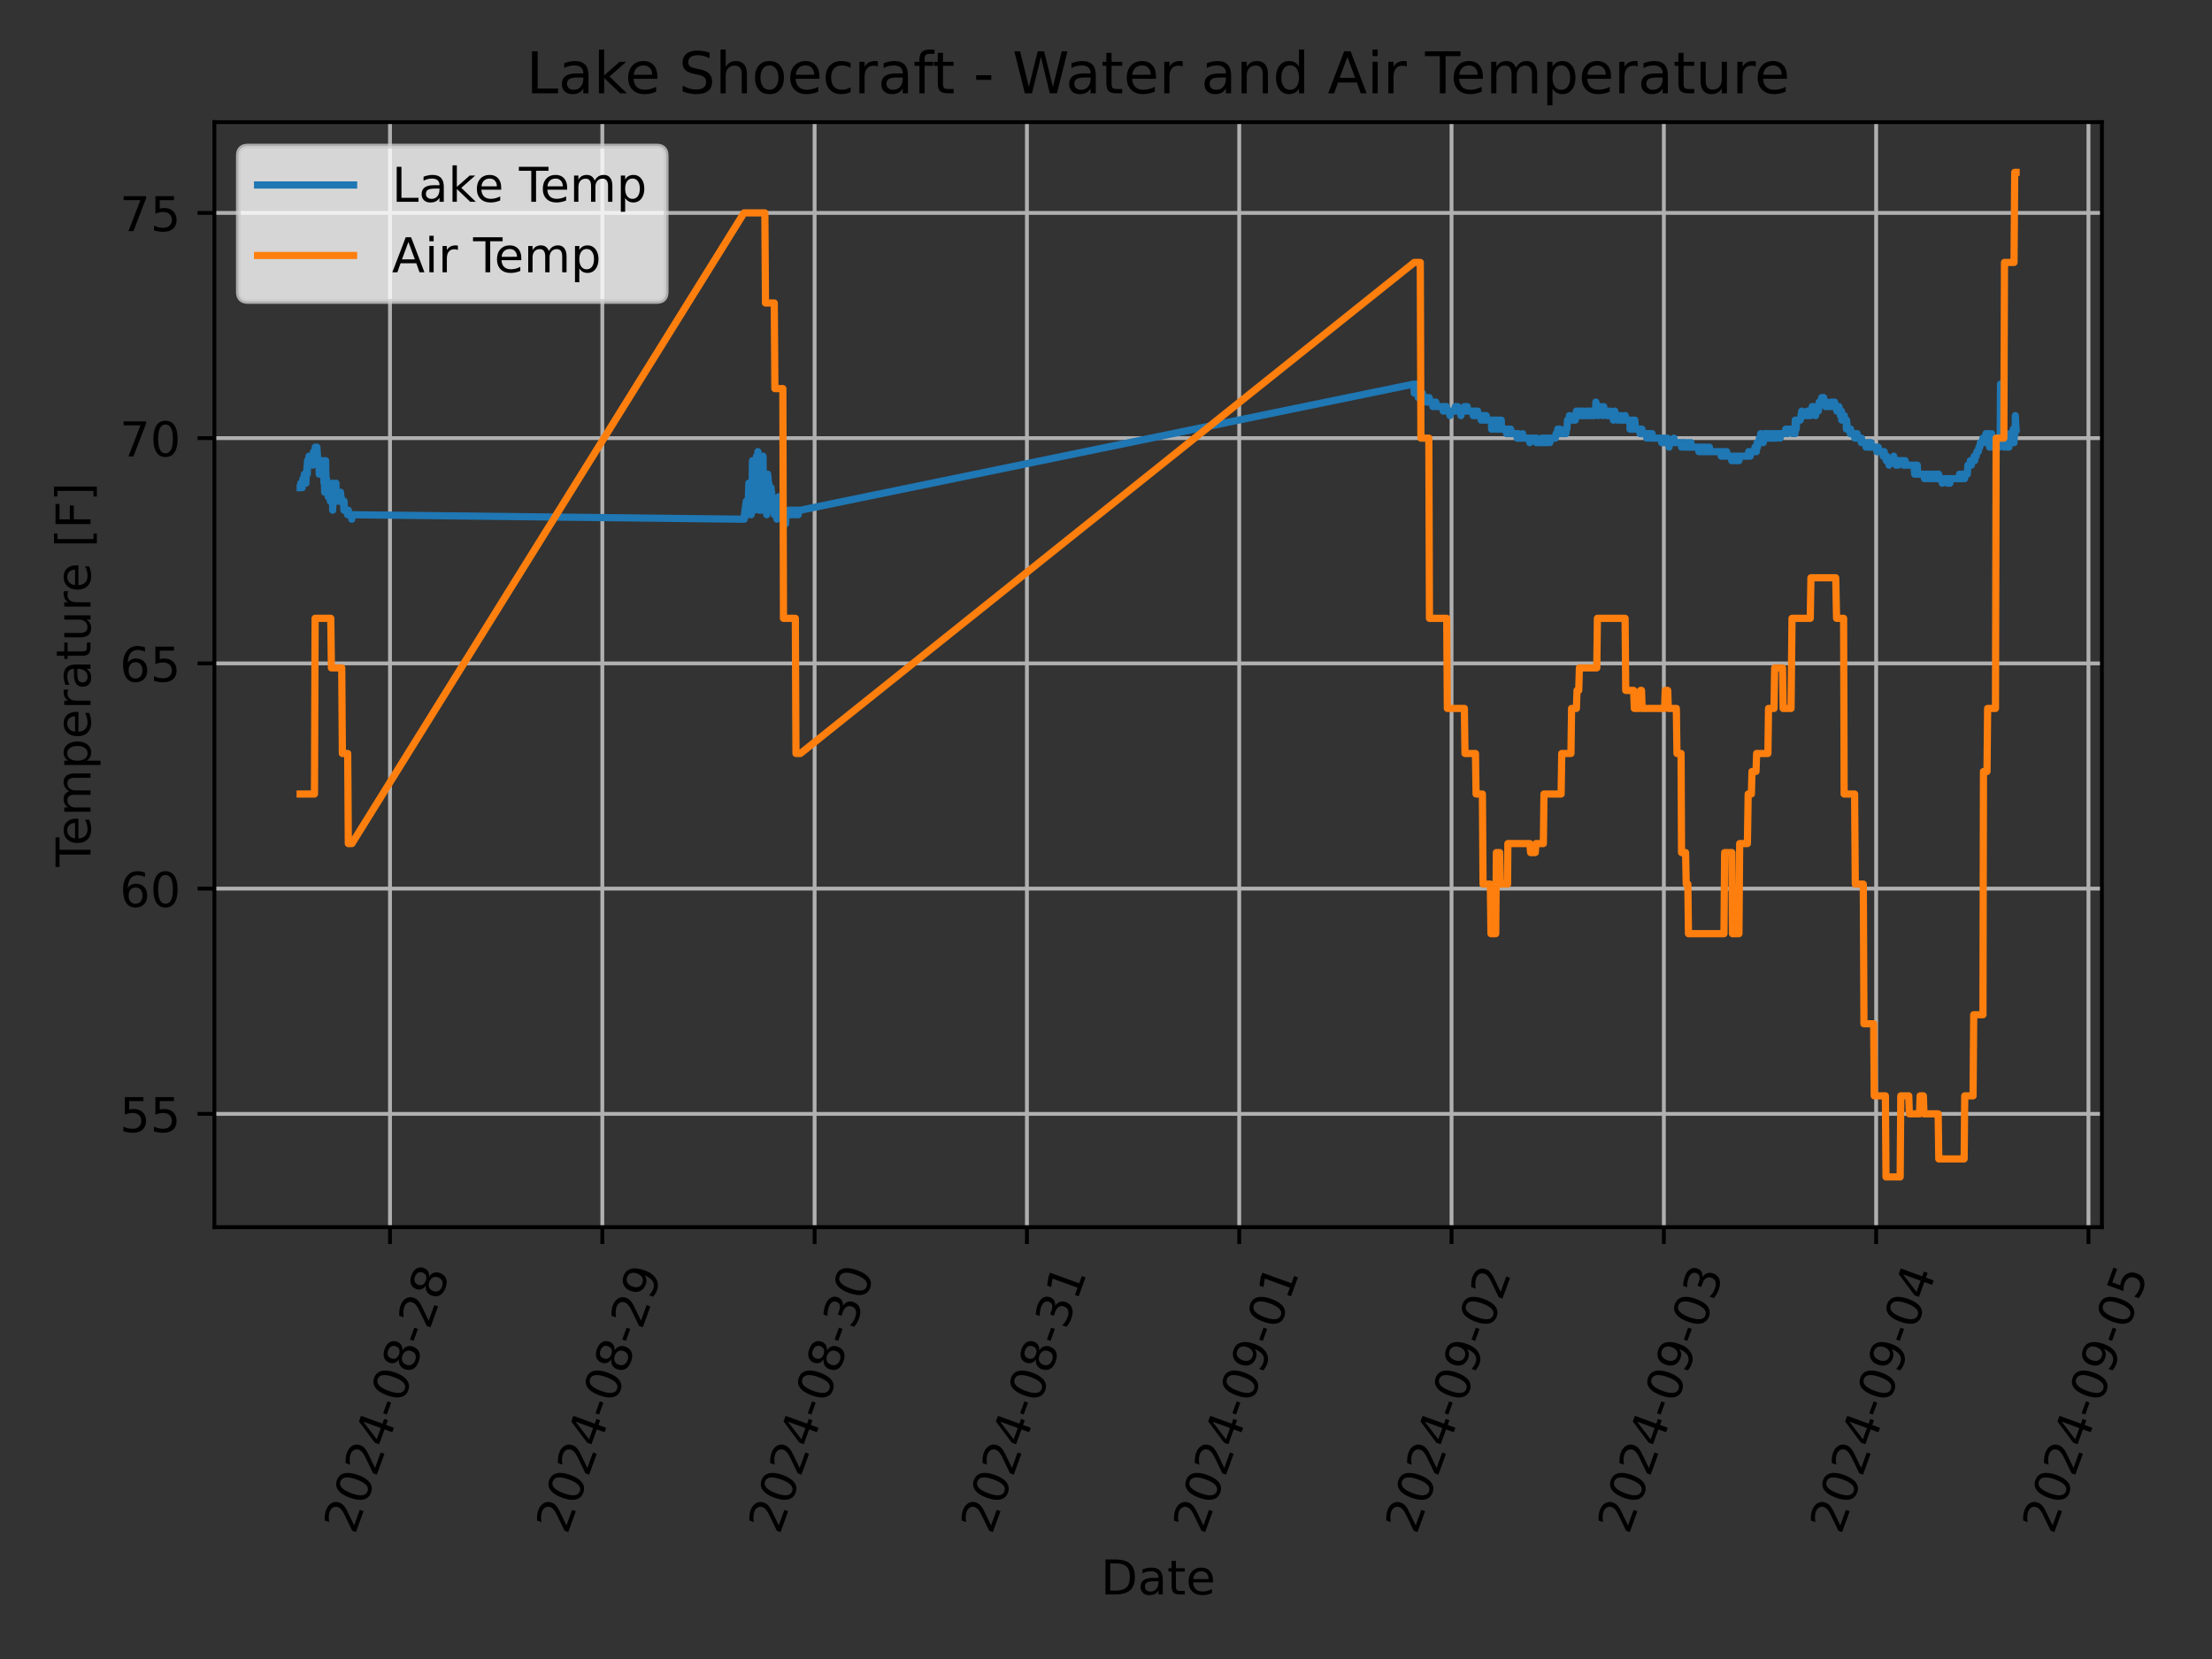<?xml version="1.0" encoding="utf-8" standalone="no"?>
<!DOCTYPE svg PUBLIC "-//W3C//DTD SVG 1.1//EN"
  "http://www.w3.org/Graphics/SVG/1.1/DTD/svg11.dtd">
<!-- Created with matplotlib (https://matplotlib.org/) -->
<svg height="345.6pt" version="1.1" viewBox="0 0 460.8 345.6" width="460.8pt" xmlns="http://www.w3.org/2000/svg" xmlns:xlink="http://www.w3.org/1999/xlink">
 <rect x="0" y="0" width="460.8" height="345.6" fill="#333333" stroke="none"/>
 <defs>
  <style type="text/css">*{stroke-linecap:butt;stroke-linejoin:round;}</style>
 </defs>
 <g id="figure_1">
  <g id="patch_1">
   <path d="M 0 345.6 
L 460.8 345.6 
L 460.8 0 
L 0 0 
z
" style="fill:none;"/>
  </g>
  <g id="axes_1">
   <g id="patch_2">
    <path d="M 44.66 255.639 
L 437.862 255.639 
L 437.862 25.44 
L 44.66 25.44 
z
" style="fill:none;"/>
   </g>
   <g id="matplotlib.axis_1">
    <g id="xtick_1">
     <g id="line2d_1">
      <path clip-path="url(#p45d434f1e5)" d="M 81.244 255.639 
L 81.244 25.44 
" style="fill:none;stroke:#b0b0b0;stroke-linecap:square;stroke-width:0.8;"/>
     </g>
     <g id="line2d_2">
      <defs>
       <path d="M 0 0 
L 0 3.5 
" id="m6549334b6f" style="stroke:#000000;stroke-width:0.8;"/>
      </defs>
      <g>
       <use style="stroke:#000000;stroke-width:0.8;" x="81.244" xlink:href="#m6549334b6f" y="255.639"/>
      </g>
     </g>
     <g id="text_1">
      <!-- 2024-08-28 -->
      <g transform="translate(73.899 319.848)rotate(-70)scale(0.1 -0.1)">
       <defs>
        <path d="M 19.188 8.297 
L 53.609 8.297 
L 53.609 0 
L 7.328 0 
L 7.328 8.297 
Q 12.938 14.109 22.625 23.891 
Q 32.328 33.688 34.812 36.531 
Q 39.547 41.844 41.422 45.531 
Q 43.312 49.219 43.312 52.781 
Q 43.312 58.594 39.234 62.25 
Q 35.156 65.922 28.609 65.922 
Q 23.969 65.922 18.812 64.312 
Q 13.672 62.703 7.812 59.422 
L 7.812 69.391 
Q 13.766 71.781 18.938 73 
Q 24.125 74.219 28.422 74.219 
Q 39.75 74.219 46.484 68.547 
Q 53.219 62.891 53.219 53.422 
Q 53.219 48.922 51.531 44.891 
Q 49.859 40.875 45.406 35.406 
Q 44.188 33.984 37.641 27.219 
Q 31.109 20.453 19.188 8.297 
z
" id="DejaVuSans-50"/>
        <path d="M 31.781 66.406 
Q 24.172 66.406 20.328 58.906 
Q 16.5 51.422 16.5 36.375 
Q 16.5 21.391 20.328 13.891 
Q 24.172 6.391 31.781 6.391 
Q 39.453 6.391 43.281 13.891 
Q 47.125 21.391 47.125 36.375 
Q 47.125 51.422 43.281 58.906 
Q 39.453 66.406 31.781 66.406 
z
M 31.781 74.219 
Q 44.047 74.219 50.516 64.516 
Q 56.984 54.828 56.984 36.375 
Q 56.984 17.969 50.516 8.266 
Q 44.047 -1.422 31.781 -1.422 
Q 19.531 -1.422 13.062 8.266 
Q 6.594 17.969 6.594 36.375 
Q 6.594 54.828 13.062 64.516 
Q 19.531 74.219 31.781 74.219 
z
" id="DejaVuSans-48"/>
        <path d="M 37.797 64.312 
L 12.891 25.391 
L 37.797 25.391 
z
M 35.203 72.906 
L 47.609 72.906 
L 47.609 25.391 
L 58.016 25.391 
L 58.016 17.188 
L 47.609 17.188 
L 47.609 0 
L 37.797 0 
L 37.797 17.188 
L 4.891 17.188 
L 4.891 26.703 
z
" id="DejaVuSans-52"/>
        <path d="M 4.891 31.391 
L 31.203 31.391 
L 31.203 23.391 
L 4.891 23.391 
z
" id="DejaVuSans-45"/>
        <path d="M 31.781 34.625 
Q 24.75 34.625 20.719 30.859 
Q 16.703 27.094 16.703 20.516 
Q 16.703 13.922 20.719 10.156 
Q 24.75 6.391 31.781 6.391 
Q 38.812 6.391 42.859 10.172 
Q 46.922 13.969 46.922 20.516 
Q 46.922 27.094 42.891 30.859 
Q 38.875 34.625 31.781 34.625 
z
M 21.922 38.812 
Q 15.578 40.375 12.031 44.719 
Q 8.5 49.078 8.5 55.328 
Q 8.5 64.062 14.719 69.141 
Q 20.953 74.219 31.781 74.219 
Q 42.672 74.219 48.875 69.141 
Q 55.078 64.062 55.078 55.328 
Q 55.078 49.078 51.531 44.719 
Q 48 40.375 41.703 38.812 
Q 48.828 37.156 52.797 32.312 
Q 56.781 27.484 56.781 20.516 
Q 56.781 9.906 50.312 4.234 
Q 43.844 -1.422 31.781 -1.422 
Q 19.734 -1.422 13.25 4.234 
Q 6.781 9.906 6.781 20.516 
Q 6.781 27.484 10.781 32.312 
Q 14.797 37.156 21.922 38.812 
z
M 18.312 54.391 
Q 18.312 48.734 21.844 45.562 
Q 25.391 42.391 31.781 42.391 
Q 38.141 42.391 41.719 45.562 
Q 45.312 48.734 45.312 54.391 
Q 45.312 60.062 41.719 63.234 
Q 38.141 66.406 31.781 66.406 
Q 25.391 66.406 21.844 63.234 
Q 18.312 60.062 18.312 54.391 
z
" id="DejaVuSans-56"/>
       </defs>
       <use xlink:href="#DejaVuSans-50"/>
       <use x="63.623" xlink:href="#DejaVuSans-48"/>
       <use x="127.246" xlink:href="#DejaVuSans-50"/>
       <use x="190.869" xlink:href="#DejaVuSans-52"/>
       <use x="254.492" xlink:href="#DejaVuSans-45"/>
       <use x="290.576" xlink:href="#DejaVuSans-48"/>
       <use x="354.199" xlink:href="#DejaVuSans-56"/>
       <use x="417.822" xlink:href="#DejaVuSans-45"/>
       <use x="453.906" xlink:href="#DejaVuSans-50"/>
       <use x="517.529" xlink:href="#DejaVuSans-56"/>
      </g>
     </g>
    </g>
    <g id="xtick_2">
     <g id="line2d_3">
      <path clip-path="url(#p45d434f1e5)" d="M 125.472 255.639 
L 125.472 25.44 
" style="fill:none;stroke:#b0b0b0;stroke-linecap:square;stroke-width:0.8;"/>
     </g>
     <g id="line2d_4">
      <g>
       <use style="stroke:#000000;stroke-width:0.8;" x="125.472" xlink:href="#m6549334b6f" y="255.639"/>
      </g>
     </g>
     <g id="text_2">
      <!-- 2024-08-29 -->
      <g transform="translate(118.126 319.848)rotate(-70)scale(0.1 -0.1)">
       <defs>
        <path d="M 10.984 1.516 
L 10.984 10.5 
Q 14.703 8.734 18.5 7.812 
Q 22.312 6.891 25.984 6.891 
Q 35.75 6.891 40.891 13.453 
Q 46.047 20.016 46.781 33.406 
Q 43.953 29.203 39.594 26.953 
Q 35.25 24.703 29.984 24.703 
Q 19.047 24.703 12.672 31.312 
Q 6.297 37.938 6.297 49.422 
Q 6.297 60.641 12.938 67.422 
Q 19.578 74.219 30.609 74.219 
Q 43.266 74.219 49.922 64.516 
Q 56.594 54.828 56.594 36.375 
Q 56.594 19.141 48.406 8.859 
Q 40.234 -1.422 26.422 -1.422 
Q 22.703 -1.422 18.891 -0.688 
Q 15.094 0.047 10.984 1.516 
z
M 30.609 32.422 
Q 37.25 32.422 41.125 36.953 
Q 45.016 41.5 45.016 49.422 
Q 45.016 57.281 41.125 61.844 
Q 37.25 66.406 30.609 66.406 
Q 23.969 66.406 20.094 61.844 
Q 16.219 57.281 16.219 49.422 
Q 16.219 41.5 20.094 36.953 
Q 23.969 32.422 30.609 32.422 
z
" id="DejaVuSans-57"/>
       </defs>
       <use xlink:href="#DejaVuSans-50"/>
       <use x="63.623" xlink:href="#DejaVuSans-48"/>
       <use x="127.246" xlink:href="#DejaVuSans-50"/>
       <use x="190.869" xlink:href="#DejaVuSans-52"/>
       <use x="254.492" xlink:href="#DejaVuSans-45"/>
       <use x="290.576" xlink:href="#DejaVuSans-48"/>
       <use x="354.199" xlink:href="#DejaVuSans-56"/>
       <use x="417.822" xlink:href="#DejaVuSans-45"/>
       <use x="453.906" xlink:href="#DejaVuSans-50"/>
       <use x="517.529" xlink:href="#DejaVuSans-57"/>
      </g>
     </g>
    </g>
    <g id="xtick_3">
     <g id="line2d_5">
      <path clip-path="url(#p45d434f1e5)" d="M 169.699 255.639 
L 169.699 25.44 
" style="fill:none;stroke:#b0b0b0;stroke-linecap:square;stroke-width:0.8;"/>
     </g>
     <g id="line2d_6">
      <g>
       <use style="stroke:#000000;stroke-width:0.8;" x="169.699" xlink:href="#m6549334b6f" y="255.639"/>
      </g>
     </g>
     <g id="text_3">
      <!-- 2024-08-30 -->
      <g transform="translate(162.354 319.848)rotate(-70)scale(0.1 -0.1)">
       <defs>
        <path d="M 40.578 39.312 
Q 47.656 37.797 51.625 33 
Q 55.609 28.219 55.609 21.188 
Q 55.609 10.406 48.188 4.484 
Q 40.766 -1.422 27.094 -1.422 
Q 22.516 -1.422 17.656 -0.516 
Q 12.797 0.391 7.625 2.203 
L 7.625 11.719 
Q 11.719 9.328 16.594 8.109 
Q 21.484 6.891 26.812 6.891 
Q 36.078 6.891 40.938 10.547 
Q 45.797 14.203 45.797 21.188 
Q 45.797 27.641 41.281 31.266 
Q 36.766 34.906 28.719 34.906 
L 20.219 34.906 
L 20.219 43.016 
L 29.109 43.016 
Q 36.375 43.016 40.234 45.922 
Q 44.094 48.828 44.094 54.297 
Q 44.094 59.906 40.109 62.906 
Q 36.141 65.922 28.719 65.922 
Q 24.656 65.922 20.016 65.031 
Q 15.375 64.156 9.812 62.312 
L 9.812 71.094 
Q 15.438 72.656 20.344 73.438 
Q 25.25 74.219 29.594 74.219 
Q 40.828 74.219 47.359 69.109 
Q 53.906 64.016 53.906 55.328 
Q 53.906 49.266 50.438 45.094 
Q 46.969 40.922 40.578 39.312 
z
" id="DejaVuSans-51"/>
       </defs>
       <use xlink:href="#DejaVuSans-50"/>
       <use x="63.623" xlink:href="#DejaVuSans-48"/>
       <use x="127.246" xlink:href="#DejaVuSans-50"/>
       <use x="190.869" xlink:href="#DejaVuSans-52"/>
       <use x="254.492" xlink:href="#DejaVuSans-45"/>
       <use x="290.576" xlink:href="#DejaVuSans-48"/>
       <use x="354.199" xlink:href="#DejaVuSans-56"/>
       <use x="417.822" xlink:href="#DejaVuSans-45"/>
       <use x="453.906" xlink:href="#DejaVuSans-51"/>
       <use x="517.529" xlink:href="#DejaVuSans-48"/>
      </g>
     </g>
    </g>
    <g id="xtick_4">
     <g id="line2d_7">
      <path clip-path="url(#p45d434f1e5)" d="M 213.927 255.639 
L 213.927 25.44 
" style="fill:none;stroke:#b0b0b0;stroke-linecap:square;stroke-width:0.8;"/>
     </g>
     <g id="line2d_8">
      <g>
       <use style="stroke:#000000;stroke-width:0.8;" x="213.927" xlink:href="#m6549334b6f" y="255.639"/>
      </g>
     </g>
     <g id="text_4">
      <!-- 2024-08-31 -->
      <g transform="translate(206.582 319.848)rotate(-70)scale(0.1 -0.1)">
       <defs>
        <path d="M 12.406 8.297 
L 28.516 8.297 
L 28.516 63.922 
L 10.984 60.406 
L 10.984 69.391 
L 28.422 72.906 
L 38.281 72.906 
L 38.281 8.297 
L 54.391 8.297 
L 54.391 0 
L 12.406 0 
z
" id="DejaVuSans-49"/>
       </defs>
       <use xlink:href="#DejaVuSans-50"/>
       <use x="63.623" xlink:href="#DejaVuSans-48"/>
       <use x="127.246" xlink:href="#DejaVuSans-50"/>
       <use x="190.869" xlink:href="#DejaVuSans-52"/>
       <use x="254.492" xlink:href="#DejaVuSans-45"/>
       <use x="290.576" xlink:href="#DejaVuSans-48"/>
       <use x="354.199" xlink:href="#DejaVuSans-56"/>
       <use x="417.822" xlink:href="#DejaVuSans-45"/>
       <use x="453.906" xlink:href="#DejaVuSans-51"/>
       <use x="517.529" xlink:href="#DejaVuSans-49"/>
      </g>
     </g>
    </g>
    <g id="xtick_5">
     <g id="line2d_9">
      <path clip-path="url(#p45d434f1e5)" d="M 258.154 255.639 
L 258.154 25.44 
" style="fill:none;stroke:#b0b0b0;stroke-linecap:square;stroke-width:0.8;"/>
     </g>
     <g id="line2d_10">
      <g>
       <use style="stroke:#000000;stroke-width:0.8;" x="258.154" xlink:href="#m6549334b6f" y="255.639"/>
      </g>
     </g>
     <g id="text_5">
      <!-- 2024-09-01 -->
      <g transform="translate(250.809 319.848)rotate(-70)scale(0.1 -0.1)">
       <use xlink:href="#DejaVuSans-50"/>
       <use x="63.623" xlink:href="#DejaVuSans-48"/>
       <use x="127.246" xlink:href="#DejaVuSans-50"/>
       <use x="190.869" xlink:href="#DejaVuSans-52"/>
       <use x="254.492" xlink:href="#DejaVuSans-45"/>
       <use x="290.576" xlink:href="#DejaVuSans-48"/>
       <use x="354.199" xlink:href="#DejaVuSans-57"/>
       <use x="417.822" xlink:href="#DejaVuSans-45"/>
       <use x="453.906" xlink:href="#DejaVuSans-48"/>
       <use x="517.529" xlink:href="#DejaVuSans-49"/>
      </g>
     </g>
    </g>
    <g id="xtick_6">
     <g id="line2d_11">
      <path clip-path="url(#p45d434f1e5)" d="M 302.382 255.639 
L 302.382 25.44 
" style="fill:none;stroke:#b0b0b0;stroke-linecap:square;stroke-width:0.8;"/>
     </g>
     <g id="line2d_12">
      <g>
       <use style="stroke:#000000;stroke-width:0.8;" x="302.382" xlink:href="#m6549334b6f" y="255.639"/>
      </g>
     </g>
     <g id="text_6">
      <!-- 2024-09-02 -->
      <g transform="translate(295.037 319.848)rotate(-70)scale(0.1 -0.1)">
       <use xlink:href="#DejaVuSans-50"/>
       <use x="63.623" xlink:href="#DejaVuSans-48"/>
       <use x="127.246" xlink:href="#DejaVuSans-50"/>
       <use x="190.869" xlink:href="#DejaVuSans-52"/>
       <use x="254.492" xlink:href="#DejaVuSans-45"/>
       <use x="290.576" xlink:href="#DejaVuSans-48"/>
       <use x="354.199" xlink:href="#DejaVuSans-57"/>
       <use x="417.822" xlink:href="#DejaVuSans-45"/>
       <use x="453.906" xlink:href="#DejaVuSans-48"/>
       <use x="517.529" xlink:href="#DejaVuSans-50"/>
      </g>
     </g>
    </g>
    <g id="xtick_7">
     <g id="line2d_13">
      <path clip-path="url(#p45d434f1e5)" d="M 346.61 255.639 
L 346.61 25.44 
" style="fill:none;stroke:#b0b0b0;stroke-linecap:square;stroke-width:0.8;"/>
     </g>
     <g id="line2d_14">
      <g>
       <use style="stroke:#000000;stroke-width:0.8;" x="346.61" xlink:href="#m6549334b6f" y="255.639"/>
      </g>
     </g>
     <g id="text_7">
      <!-- 2024-09-03 -->
      <g transform="translate(339.264 319.848)rotate(-70)scale(0.1 -0.1)">
       <use xlink:href="#DejaVuSans-50"/>
       <use x="63.623" xlink:href="#DejaVuSans-48"/>
       <use x="127.246" xlink:href="#DejaVuSans-50"/>
       <use x="190.869" xlink:href="#DejaVuSans-52"/>
       <use x="254.492" xlink:href="#DejaVuSans-45"/>
       <use x="290.576" xlink:href="#DejaVuSans-48"/>
       <use x="354.199" xlink:href="#DejaVuSans-57"/>
       <use x="417.822" xlink:href="#DejaVuSans-45"/>
       <use x="453.906" xlink:href="#DejaVuSans-48"/>
       <use x="517.529" xlink:href="#DejaVuSans-51"/>
      </g>
     </g>
    </g>
    <g id="xtick_8">
     <g id="line2d_15">
      <path clip-path="url(#p45d434f1e5)" d="M 390.837 255.639 
L 390.837 25.44 
" style="fill:none;stroke:#b0b0b0;stroke-linecap:square;stroke-width:0.8;"/>
     </g>
     <g id="line2d_16">
      <g>
       <use style="stroke:#000000;stroke-width:0.8;" x="390.837" xlink:href="#m6549334b6f" y="255.639"/>
      </g>
     </g>
     <g id="text_8">
      <!-- 2024-09-04 -->
      <g transform="translate(383.492 319.848)rotate(-70)scale(0.1 -0.1)">
       <use xlink:href="#DejaVuSans-50"/>
       <use x="63.623" xlink:href="#DejaVuSans-48"/>
       <use x="127.246" xlink:href="#DejaVuSans-50"/>
       <use x="190.869" xlink:href="#DejaVuSans-52"/>
       <use x="254.492" xlink:href="#DejaVuSans-45"/>
       <use x="290.576" xlink:href="#DejaVuSans-48"/>
       <use x="354.199" xlink:href="#DejaVuSans-57"/>
       <use x="417.822" xlink:href="#DejaVuSans-45"/>
       <use x="453.906" xlink:href="#DejaVuSans-48"/>
       <use x="517.529" xlink:href="#DejaVuSans-52"/>
      </g>
     </g>
    </g>
    <g id="xtick_9">
     <g id="line2d_17">
      <path clip-path="url(#p45d434f1e5)" d="M 435.065 255.639 
L 435.065 25.44 
" style="fill:none;stroke:#b0b0b0;stroke-linecap:square;stroke-width:0.8;"/>
     </g>
     <g id="line2d_18">
      <g>
       <use style="stroke:#000000;stroke-width:0.8;" x="435.065" xlink:href="#m6549334b6f" y="255.639"/>
      </g>
     </g>
     <g id="text_9">
      <!-- 2024-09-05 -->
      <g transform="translate(427.719 319.848)rotate(-70)scale(0.1 -0.1)">
       <defs>
        <path d="M 10.797 72.906 
L 49.516 72.906 
L 49.516 64.594 
L 19.828 64.594 
L 19.828 46.734 
Q 21.969 47.469 24.109 47.828 
Q 26.266 48.188 28.422 48.188 
Q 40.625 48.188 47.75 41.5 
Q 54.891 34.812 54.891 23.391 
Q 54.891 11.625 47.562 5.094 
Q 40.234 -1.422 26.906 -1.422 
Q 22.312 -1.422 17.547 -0.641 
Q 12.797 0.141 7.719 1.703 
L 7.719 11.625 
Q 12.109 9.234 16.797 8.062 
Q 21.484 6.891 26.703 6.891 
Q 35.156 6.891 40.078 11.328 
Q 45.016 15.766 45.016 23.391 
Q 45.016 31 40.078 35.438 
Q 35.156 39.891 26.703 39.891 
Q 22.75 39.891 18.812 39.016 
Q 14.891 38.141 10.797 36.281 
z
" id="DejaVuSans-53"/>
       </defs>
       <use xlink:href="#DejaVuSans-50"/>
       <use x="63.623" xlink:href="#DejaVuSans-48"/>
       <use x="127.246" xlink:href="#DejaVuSans-50"/>
       <use x="190.869" xlink:href="#DejaVuSans-52"/>
       <use x="254.492" xlink:href="#DejaVuSans-45"/>
       <use x="290.576" xlink:href="#DejaVuSans-48"/>
       <use x="354.199" xlink:href="#DejaVuSans-57"/>
       <use x="417.822" xlink:href="#DejaVuSans-45"/>
       <use x="453.906" xlink:href="#DejaVuSans-48"/>
       <use x="517.529" xlink:href="#DejaVuSans-53"/>
      </g>
     </g>
    </g>
    <g id="text_10">
     <!-- Date -->
     <g transform="translate(229.31 332.158)scale(0.1 -0.1)">
      <defs>
       <path d="M 19.672 64.797 
L 19.672 8.109 
L 31.594 8.109 
Q 46.688 8.109 53.688 14.938 
Q 60.688 21.781 60.688 36.531 
Q 60.688 51.172 53.688 57.984 
Q 46.688 64.797 31.594 64.797 
z
M 9.812 72.906 
L 30.078 72.906 
Q 51.266 72.906 61.172 64.094 
Q 71.094 55.281 71.094 36.531 
Q 71.094 17.672 61.125 8.828 
Q 51.172 0 30.078 0 
L 9.812 0 
z
" id="DejaVuSans-68"/>
       <path d="M 34.281 27.484 
Q 23.391 27.484 19.188 25 
Q 14.984 22.516 14.984 16.5 
Q 14.984 11.719 18.141 8.906 
Q 21.297 6.109 26.703 6.109 
Q 34.188 6.109 38.703 11.406 
Q 43.219 16.703 43.219 25.484 
L 43.219 27.484 
z
M 52.203 31.203 
L 52.203 0 
L 43.219 0 
L 43.219 8.297 
Q 40.141 3.328 35.547 0.953 
Q 30.953 -1.422 24.312 -1.422 
Q 15.922 -1.422 10.953 3.297 
Q 6 8.016 6 15.922 
Q 6 25.141 12.172 29.828 
Q 18.359 34.516 30.609 34.516 
L 43.219 34.516 
L 43.219 35.406 
Q 43.219 41.609 39.141 45 
Q 35.062 48.391 27.688 48.391 
Q 23 48.391 18.547 47.266 
Q 14.109 46.141 10.016 43.891 
L 10.016 52.203 
Q 14.938 54.109 19.578 55.047 
Q 24.219 56 28.609 56 
Q 40.484 56 46.344 49.844 
Q 52.203 43.703 52.203 31.203 
z
" id="DejaVuSans-97"/>
       <path d="M 18.312 70.219 
L 18.312 54.688 
L 36.812 54.688 
L 36.812 47.703 
L 18.312 47.703 
L 18.312 18.016 
Q 18.312 11.328 20.141 9.422 
Q 21.969 7.516 27.594 7.516 
L 36.812 7.516 
L 36.812 0 
L 27.594 0 
Q 17.188 0 13.234 3.875 
Q 9.281 7.766 9.281 18.016 
L 9.281 47.703 
L 2.688 47.703 
L 2.688 54.688 
L 9.281 54.688 
L 9.281 70.219 
z
" id="DejaVuSans-116"/>
       <path d="M 56.203 29.594 
L 56.203 25.203 
L 14.891 25.203 
Q 15.484 15.922 20.484 11.062 
Q 25.484 6.203 34.422 6.203 
Q 39.594 6.203 44.453 7.469 
Q 49.312 8.734 54.109 11.281 
L 54.109 2.781 
Q 49.266 0.734 44.188 -0.344 
Q 39.109 -1.422 33.891 -1.422 
Q 20.797 -1.422 13.156 6.188 
Q 5.516 13.812 5.516 26.812 
Q 5.516 40.234 12.766 48.109 
Q 20.016 56 32.328 56 
Q 43.359 56 49.781 48.891 
Q 56.203 41.797 56.203 29.594 
z
M 47.219 32.234 
Q 47.125 39.594 43.094 43.984 
Q 39.062 48.391 32.422 48.391 
Q 24.906 48.391 20.391 44.141 
Q 15.875 39.891 15.188 32.172 
z
" id="DejaVuSans-101"/>
      </defs>
      <use xlink:href="#DejaVuSans-68"/>
      <use x="77.002" xlink:href="#DejaVuSans-97"/>
      <use x="138.281" xlink:href="#DejaVuSans-116"/>
      <use x="177.49" xlink:href="#DejaVuSans-101"/>
     </g>
    </g>
   </g>
   <g id="matplotlib.axis_2">
    <g id="ytick_1">
     <g id="line2d_19">
      <path clip-path="url(#p45d434f1e5)" d="M 44.66 232.037 
L 437.862 232.037 
" style="fill:none;stroke:#b0b0b0;stroke-linecap:square;stroke-width:0.8;"/>
     </g>
     <g id="line2d_20">
      <defs>
       <path d="M 0 0 
L -3.5 0 
" id="m976aa71cf0" style="stroke:#000000;stroke-width:0.8;"/>
      </defs>
      <g>
       <use style="stroke:#000000;stroke-width:0.8;" x="44.66" xlink:href="#m976aa71cf0" y="232.037"/>
      </g>
     </g>
     <g id="text_11">
      <!-- 55 -->
      <g transform="translate(24.935 235.836)scale(0.1 -0.1)">
       <use xlink:href="#DejaVuSans-53"/>
       <use x="63.623" xlink:href="#DejaVuSans-53"/>
      </g>
     </g>
    </g>
    <g id="ytick_2">
     <g id="line2d_21">
      <path clip-path="url(#p45d434f1e5)" d="M 44.66 185.115 
L 437.862 185.115 
" style="fill:none;stroke:#b0b0b0;stroke-linecap:square;stroke-width:0.8;"/>
     </g>
     <g id="line2d_22">
      <g>
       <use style="stroke:#000000;stroke-width:0.8;" x="44.66" xlink:href="#m976aa71cf0" y="185.115"/>
      </g>
     </g>
     <g id="text_12">
      <!-- 60 -->
      <g transform="translate(24.935 188.914)scale(0.1 -0.1)">
       <defs>
        <path d="M 33.016 40.375 
Q 26.375 40.375 22.484 35.828 
Q 18.609 31.297 18.609 23.391 
Q 18.609 15.531 22.484 10.953 
Q 26.375 6.391 33.016 6.391 
Q 39.656 6.391 43.531 10.953 
Q 47.406 15.531 47.406 23.391 
Q 47.406 31.297 43.531 35.828 
Q 39.656 40.375 33.016 40.375 
z
M 52.594 71.297 
L 52.594 62.312 
Q 48.875 64.062 45.094 64.984 
Q 41.312 65.922 37.594 65.922 
Q 27.828 65.922 22.672 59.328 
Q 17.531 52.734 16.797 39.406 
Q 19.672 43.656 24.016 45.922 
Q 28.375 48.188 33.594 48.188 
Q 44.578 48.188 50.953 41.516 
Q 57.328 34.859 57.328 23.391 
Q 57.328 12.156 50.688 5.359 
Q 44.047 -1.422 33.016 -1.422 
Q 20.359 -1.422 13.672 8.266 
Q 6.984 17.969 6.984 36.375 
Q 6.984 53.656 15.188 63.938 
Q 23.391 74.219 37.203 74.219 
Q 40.922 74.219 44.703 73.484 
Q 48.484 72.75 52.594 71.297 
z
" id="DejaVuSans-54"/>
       </defs>
       <use xlink:href="#DejaVuSans-54"/>
       <use x="63.623" xlink:href="#DejaVuSans-48"/>
      </g>
     </g>
    </g>
    <g id="ytick_3">
     <g id="line2d_23">
      <path clip-path="url(#p45d434f1e5)" d="M 44.66 138.193 
L 437.862 138.193 
" style="fill:none;stroke:#b0b0b0;stroke-linecap:square;stroke-width:0.8;"/>
     </g>
     <g id="line2d_24">
      <g>
       <use style="stroke:#000000;stroke-width:0.8;" x="44.66" xlink:href="#m976aa71cf0" y="138.193"/>
      </g>
     </g>
     <g id="text_13">
      <!-- 65 -->
      <g transform="translate(24.935 141.992)scale(0.1 -0.1)">
       <use xlink:href="#DejaVuSans-54"/>
       <use x="63.623" xlink:href="#DejaVuSans-53"/>
      </g>
     </g>
    </g>
    <g id="ytick_4">
     <g id="line2d_25">
      <path clip-path="url(#p45d434f1e5)" d="M 44.66 91.271 
L 437.862 91.271 
" style="fill:none;stroke:#b0b0b0;stroke-linecap:square;stroke-width:0.8;"/>
     </g>
     <g id="line2d_26">
      <g>
       <use style="stroke:#000000;stroke-width:0.8;" x="44.66" xlink:href="#m976aa71cf0" y="91.271"/>
      </g>
     </g>
     <g id="text_14">
      <!-- 70 -->
      <g transform="translate(24.935 95.071)scale(0.1 -0.1)">
       <defs>
        <path d="M 8.203 72.906 
L 55.078 72.906 
L 55.078 68.703 
L 28.609 0 
L 18.312 0 
L 43.219 64.594 
L 8.203 64.594 
z
" id="DejaVuSans-55"/>
       </defs>
       <use xlink:href="#DejaVuSans-55"/>
       <use x="63.623" xlink:href="#DejaVuSans-48"/>
      </g>
     </g>
    </g>
    <g id="ytick_5">
     <g id="line2d_27">
      <path clip-path="url(#p45d434f1e5)" d="M 44.66 44.35 
L 437.862 44.35 
" style="fill:none;stroke:#b0b0b0;stroke-linecap:square;stroke-width:0.8;"/>
     </g>
     <g id="line2d_28">
      <g>
       <use style="stroke:#000000;stroke-width:0.8;" x="44.66" xlink:href="#m976aa71cf0" y="44.35"/>
      </g>
     </g>
     <g id="text_15">
      <!-- 75 -->
      <g transform="translate(24.935 48.149)scale(0.1 -0.1)">
       <use xlink:href="#DejaVuSans-55"/>
       <use x="63.623" xlink:href="#DejaVuSans-53"/>
      </g>
     </g>
    </g>
    <g id="text_16">
     <!-- Temperature [F] -->
     <g transform="translate(18.855 180.575)rotate(-90)scale(0.1 -0.1)">
      <defs>
       <path d="M -0.297 72.906 
L 61.375 72.906 
L 61.375 64.594 
L 35.5 64.594 
L 35.5 0 
L 25.594 0 
L 25.594 64.594 
L -0.297 64.594 
z
" id="DejaVuSans-84"/>
       <path d="M 52 44.188 
Q 55.375 50.25 60.062 53.125 
Q 64.75 56 71.094 56 
Q 79.641 56 84.281 50.016 
Q 88.922 44.047 88.922 33.016 
L 88.922 0 
L 79.891 0 
L 79.891 32.719 
Q 79.891 40.578 77.094 44.375 
Q 74.312 48.188 68.609 48.188 
Q 61.625 48.188 57.562 43.547 
Q 53.516 38.922 53.516 30.906 
L 53.516 0 
L 44.484 0 
L 44.484 32.719 
Q 44.484 40.625 41.703 44.406 
Q 38.922 48.188 33.109 48.188 
Q 26.219 48.188 22.156 43.531 
Q 18.109 38.875 18.109 30.906 
L 18.109 0 
L 9.078 0 
L 9.078 54.688 
L 18.109 54.688 
L 18.109 46.188 
Q 21.188 51.219 25.484 53.609 
Q 29.781 56 35.688 56 
Q 41.656 56 45.828 52.969 
Q 50 49.953 52 44.188 
z
" id="DejaVuSans-109"/>
       <path d="M 18.109 8.203 
L 18.109 -20.797 
L 9.078 -20.797 
L 9.078 54.688 
L 18.109 54.688 
L 18.109 46.391 
Q 20.953 51.266 25.266 53.625 
Q 29.594 56 35.594 56 
Q 45.562 56 51.781 48.094 
Q 58.016 40.188 58.016 27.297 
Q 58.016 14.406 51.781 6.484 
Q 45.562 -1.422 35.594 -1.422 
Q 29.594 -1.422 25.266 0.953 
Q 20.953 3.328 18.109 8.203 
z
M 48.688 27.297 
Q 48.688 37.203 44.609 42.844 
Q 40.531 48.484 33.406 48.484 
Q 26.266 48.484 22.188 42.844 
Q 18.109 37.203 18.109 27.297 
Q 18.109 17.391 22.188 11.75 
Q 26.266 6.109 33.406 6.109 
Q 40.531 6.109 44.609 11.75 
Q 48.688 17.391 48.688 27.297 
z
" id="DejaVuSans-112"/>
       <path d="M 41.109 46.297 
Q 39.594 47.172 37.812 47.578 
Q 36.031 48 33.891 48 
Q 26.266 48 22.188 43.047 
Q 18.109 38.094 18.109 28.812 
L 18.109 0 
L 9.078 0 
L 9.078 54.688 
L 18.109 54.688 
L 18.109 46.188 
Q 20.953 51.172 25.484 53.578 
Q 30.031 56 36.531 56 
Q 37.453 56 38.578 55.875 
Q 39.703 55.766 41.062 55.516 
z
" id="DejaVuSans-114"/>
       <path d="M 8.5 21.578 
L 8.5 54.688 
L 17.484 54.688 
L 17.484 21.922 
Q 17.484 14.156 20.5 10.266 
Q 23.531 6.391 29.594 6.391 
Q 36.859 6.391 41.078 11.031 
Q 45.312 15.672 45.312 23.688 
L 45.312 54.688 
L 54.297 54.688 
L 54.297 0 
L 45.312 0 
L 45.312 8.406 
Q 42.047 3.422 37.719 1 
Q 33.406 -1.422 27.688 -1.422 
Q 18.266 -1.422 13.375 4.438 
Q 8.5 10.297 8.5 21.578 
z
M 31.109 56 
z
" id="DejaVuSans-117"/>
       <path id="DejaVuSans-32"/>
       <path d="M 8.594 75.984 
L 29.297 75.984 
L 29.297 69 
L 17.578 69 
L 17.578 -6.203 
L 29.297 -6.203 
L 29.297 -13.188 
L 8.594 -13.188 
z
" id="DejaVuSans-91"/>
       <path d="M 9.812 72.906 
L 51.703 72.906 
L 51.703 64.594 
L 19.672 64.594 
L 19.672 43.109 
L 48.578 43.109 
L 48.578 34.812 
L 19.672 34.812 
L 19.672 0 
L 9.812 0 
z
" id="DejaVuSans-70"/>
       <path d="M 30.422 75.984 
L 30.422 -13.188 
L 9.719 -13.188 
L 9.719 -6.203 
L 21.391 -6.203 
L 21.391 69 
L 9.719 69 
L 9.719 75.984 
z
" id="DejaVuSans-93"/>
      </defs>
      <use xlink:href="#DejaVuSans-84"/>
      <use x="44.084" xlink:href="#DejaVuSans-101"/>
      <use x="105.607" xlink:href="#DejaVuSans-109"/>
      <use x="203.02" xlink:href="#DejaVuSans-112"/>
      <use x="266.496" xlink:href="#DejaVuSans-101"/>
      <use x="328.02" xlink:href="#DejaVuSans-114"/>
      <use x="369.133" xlink:href="#DejaVuSans-97"/>
      <use x="430.412" xlink:href="#DejaVuSans-116"/>
      <use x="469.621" xlink:href="#DejaVuSans-117"/>
      <use x="533" xlink:href="#DejaVuSans-114"/>
      <use x="571.863" xlink:href="#DejaVuSans-101"/>
      <use x="633.387" xlink:href="#DejaVuSans-32"/>
      <use x="665.174" xlink:href="#DejaVuSans-91"/>
      <use x="704.188" xlink:href="#DejaVuSans-70"/>
      <use x="761.707" xlink:href="#DejaVuSans-93"/>
     </g>
    </g>
   </g>
   <g id="line2d_29">
    <path clip-path="url(#p45d434f1e5)" d="M 62.533 101.594 
L 62.6 101.594 
L 62.664 100.656 
L 62.696 101.594 
L 62.728 101.594 
L 62.856 100.656 
L 62.92 100.656 
L 62.951 101.594 
L 62.984 100.656 
L 63.112 99.717 
L 63.305 99.717 
L 63.403 98.779 
L 63.565 100.656 
L 63.597 100.656 
L 63.695 98.779 
L 63.727 100.656 
L 63.791 98.779 
L 63.857 98.779 
L 63.987 96.902 
L 64.019 98.779 
L 64.051 95.964 
L 64.083 95.964 
L 64.116 96.902 
L 64.18 95.964 
L 64.309 95.964 
L 64.374 95.025 
L 64.407 95.964 
L 64.44 95.964 
L 64.472 95.025 
L 64.504 96.902 
L 64.6 96.902 
L 64.732 95.025 
L 64.764 95.025 
L 64.892 95.964 
L 64.925 95.964 
L 65.055 96.902 
L 65.153 96.902 
L 65.317 94.087 
L 65.479 95.964 
L 65.61 94.087 
L 65.644 94.087 
L 65.677 93.148 
L 65.741 94.087 
L 65.773 95.025 
L 65.827 94.087 
L 65.958 94.087 
L 66.024 93.148 
L 66.056 94.087 
L 66.09 94.087 
L 66.255 96.902 
L 66.321 95.964 
L 66.356 96.902 
L 66.46 96.902 
L 66.492 98.779 
L 66.558 96.902 
L 66.654 96.902 
L 66.784 95.964 
L 66.85 96.902 
L 66.883 95.964 
L 66.946 95.964 
L 67.012 98.779 
L 67.046 95.964 
L 67.109 95.964 
L 67.179 98.779 
L 67.211 96.902 
L 67.242 96.902 
L 67.274 98.779 
L 67.306 95.964 
L 67.338 96.902 
L 67.371 96.902 
L 67.5 100.656 
L 67.566 96.902 
L 67.598 100.656 
L 67.631 102.533 
L 67.664 99.717 
L 67.831 95.964 
L 67.962 102.533 
L 68.028 99.717 
L 68.06 101.594 
L 68.129 102.533 
L 68.16 101.594 
L 68.192 101.594 
L 68.356 103.471 
L 68.68 103.471 
L 68.81 104.41 
L 68.908 103.471 
L 68.973 104.41 
L 69.005 103.471 
L 69.037 102.533 
L 69.069 104.41 
L 69.137 104.41 
L 69.234 100.656 
L 69.267 103.471 
L 69.301 106.286 
L 69.365 104.41 
L 69.464 104.41 
L 69.66 101.594 
L 69.79 102.533 
L 69.855 102.533 
L 69.888 101.594 
L 69.919 102.533 
L 69.953 103.471 
L 69.985 100.656 
L 70.05 104.41 
L 70.083 104.41 
L 70.149 102.533 
L 70.181 103.471 
L 70.212 103.471 
L 70.244 102.533 
L 70.276 104.41 
L 70.309 104.41 
L 70.342 102.533 
L 70.405 103.471 
L 70.568 103.471 
L 70.669 104.41 
L 70.766 103.471 
L 70.867 104.41 
L 70.933 102.533 
L 70.997 103.471 
L 71.062 103.471 
L 71.191 104.41 
L 71.546 104.41 
L 71.644 106.286 
L 71.678 104.41 
L 71.742 106.286 
L 72.267 106.286 
L 72.4 107.225 
L 72.433 106.286 
L 72.497 107.225 
L 72.529 107.225 
L 72.561 106.286 
L 72.625 107.225 
L 73.241 107.225 
L 73.273 108.163 
L 73.305 107.225 
L 155.039 108.163 
L 155.072 107.225 
L 155.459 104.41 
L 155.491 107.225 
L 155.559 106.286 
L 155.627 107.225 
L 155.659 104.41 
L 155.738 107.225 
L 155.794 106.286 
L 155.826 106.286 
L 155.992 100.656 
L 156.131 104.41 
L 156.163 103.471 
L 156.311 106.286 
L 156.447 106.286 
L 156.479 107.225 
L 156.611 103.471 
L 156.647 103.471 
L 156.75 95.964 
L 156.81 100.656 
L 156.843 103.471 
L 156.875 101.594 
L 156.979 104.41 
L 157.049 103.471 
L 157.081 103.471 
L 157.194 106.286 
L 157.299 103.471 
L 157.33 104.41 
L 157.434 104.41 
L 157.599 95.025 
L 157.728 103.471 
L 157.76 104.41 
L 157.889 94.087 
L 157.955 96.902 
L 157.987 95.964 
L 158.019 96.902 
L 158.195 106.286 
L 158.346 102.533 
L 158.445 102.533 
L 158.478 101.594 
L 158.51 102.533 
L 158.641 106.286 
L 158.809 102.533 
L 158.842 102.533 
L 158.951 95.025 
L 159.062 104.41 
L 159.096 102.533 
L 159.168 106.286 
L 159.2 102.533 
L 159.398 106.286 
L 159.429 103.471 
L 159.462 104.41 
L 159.593 104.41 
L 159.626 102.533 
L 159.694 104.41 
L 159.728 107.225 
L 159.793 103.471 
L 159.856 103.471 
L 159.89 104.41 
L 159.924 98.779 
L 160.025 99.717 
L 160.092 103.471 
L 160.124 101.594 
L 160.158 100.656 
L 160.189 101.594 
L 160.351 103.471 
L 160.488 102.533 
L 160.52 102.533 
L 160.584 103.471 
L 160.617 101.594 
L 160.68 103.471 
L 160.712 103.471 
L 160.744 102.533 
L 160.809 103.471 
L 160.842 103.471 
L 160.969 104.41 
L 161.002 104.41 
L 161.131 106.286 
L 161.163 106.286 
L 161.293 107.225 
L 161.746 107.225 
L 161.844 108.163 
L 161.974 107.225 
L 162.202 107.225 
L 162.234 103.471 
L 162.298 107.225 
L 162.395 106.286 
L 162.53 107.225 
L 162.627 107.225 
L 162.659 106.286 
L 162.723 107.225 
L 162.787 107.225 
L 162.885 108.163 
L 162.918 107.225 
L 162.984 108.163 
L 163.643 108.163 
L 163.677 109.102 
L 163.709 108.163 
L 163.851 107.225 
L 164.222 107.225 
L 164.317 106.286 
L 164.35 107.225 
L 164.418 106.286 
L 164.874 106.286 
L 164.906 107.225 
L 164.97 106.286 
L 165.264 106.286 
L 165.364 107.225 
L 165.491 106.286 
L 165.619 106.286 
L 165.715 107.225 
L 165.813 106.286 
L 165.942 107.225 
L 166.006 107.225 
L 166.133 106.286 
L 166.197 106.286 
L 166.292 107.225 
L 166.428 106.286 
L 166.75 106.286 
L 294.538 80.01 
L 294.612 81.887 
L 294.766 81.887 
L 294.798 80.01 
L 294.865 81.887 
L 294.969 81.887 
L 295.002 80.01 
L 295.074 81.887 
L 295.366 81.887 
L 295.431 82.825 
L 295.463 81.887 
L 295.664 81.887 
L 295.698 82.825 
L 295.768 81.887 
L 295.806 81.887 
L 295.936 82.825 
L 296.002 82.825 
L 296.034 81.887 
L 296.098 82.825 
L 296.227 82.825 
L 296.323 81.887 
L 296.434 82.825 
L 297.164 82.825 
L 297.196 83.764 
L 297.26 82.825 
L 297.291 82.825 
L 297.324 83.764 
L 297.388 82.825 
L 297.421 82.825 
L 297.555 83.764 
L 297.689 82.825 
L 297.721 82.825 
L 297.849 83.764 
L 298.467 83.764 
L 298.5 84.702 
L 298.563 83.764 
L 298.697 83.764 
L 298.733 84.702 
L 298.78 83.764 
L 299.11 83.764 
L 299.244 84.702 
L 300.622 84.702 
L 300.655 85.641 
L 300.722 84.702 
L 301.017 84.702 
L 301.151 85.641 
L 301.283 84.702 
L 301.315 84.702 
L 301.445 85.641 
L 301.91 85.641 
L 302.063 86.579 
L 302.191 85.641 
L 303.139 85.641 
L 303.17 84.702 
L 303.236 85.641 
L 303.467 85.641 
L 303.499 84.702 
L 303.565 85.641 
L 303.598 85.641 
L 303.694 84.702 
L 303.825 85.641 
L 304.315 85.641 
L 304.346 86.579 
L 304.41 85.641 
L 305.021 85.641 
L 305.054 84.702 
L 305.118 85.641 
L 305.215 85.641 
L 305.257 84.702 
L 305.293 85.641 
L 305.618 85.641 
L 305.651 84.702 
L 305.717 85.641 
L 306.76 85.641 
L 306.89 86.579 
L 306.956 86.579 
L 307.09 85.641 
L 307.233 86.579 
L 307.365 85.641 
L 307.396 85.641 
L 307.526 86.579 
L 307.656 85.641 
L 307.819 85.641 
L 307.946 86.579 
L 308.517 86.579 
L 308.549 87.518 
L 308.613 86.579 
L 309.01 86.579 
L 309.109 87.518 
L 309.208 86.579 
L 309.305 87.518 
L 309.407 86.579 
L 309.543 87.518 
L 309.575 87.518 
L 309.609 86.579 
L 309.675 87.518 
L 310.694 87.518 
L 310.726 89.395 
L 310.791 87.518 
L 310.823 87.518 
L 310.86 89.395 
L 310.926 87.518 
L 311.359 87.518 
L 311.423 89.395 
L 311.456 87.518 
L 311.759 87.518 
L 311.89 89.395 
L 311.986 87.518 
L 312.082 89.395 
L 312.181 87.518 
L 312.278 89.395 
L 312.413 87.518 
L 312.543 89.395 
L 312.575 89.395 
L 312.607 87.518 
L 312.672 89.395 
L 312.706 89.395 
L 312.739 87.518 
L 312.806 89.395 
L 313.751 89.395 
L 313.852 90.333 
L 313.989 89.395 
L 314.054 89.395 
L 314.087 90.333 
L 314.119 89.395 
L 314.473 89.395 
L 314.604 90.333 
L 314.702 89.395 
L 314.832 90.333 
L 315.947 90.333 
L 316.044 91.271 
L 316.111 90.333 
L 316.143 91.271 
L 316.209 91.271 
L 316.273 90.333 
L 316.305 91.271 
L 317.049 91.271 
L 317.181 90.333 
L 317.311 91.271 
L 318.649 91.271 
L 318.681 92.21 
L 318.755 91.271 
L 319.901 91.271 
L 320.037 92.21 
L 320.136 91.271 
L 320.282 92.21 
L 321.178 92.21 
L 321.21 91.271 
L 321.277 92.21 
L 321.443 92.21 
L 321.54 91.271 
L 321.672 92.21 
L 321.706 92.21 
L 321.839 91.271 
L 322 91.271 
L 322.032 92.21 
L 322.098 91.271 
L 322.196 91.271 
L 322.33 92.21 
L 322.461 91.271 
L 322.719 91.271 
L 322.856 92.21 
L 322.989 91.271 
L 324.023 91.271 
L 324.154 90.333 
L 324.45 90.333 
L 324.516 89.395 
L 324.548 90.333 
L 324.747 90.333 
L 324.821 89.395 
L 324.854 90.333 
L 324.919 90.333 
L 324.953 89.395 
L 325.018 90.333 
L 325.943 90.333 
L 326.074 89.395 
L 326.181 89.395 
L 326.213 90.333 
L 326.277 89.395 
L 326.409 89.395 
L 326.541 87.518 
L 326.869 87.518 
L 326.933 86.579 
L 326.965 87.518 
L 327.747 87.518 
L 327.844 86.579 
L 327.976 87.518 
L 328.039 87.518 
L 328.137 86.579 
L 328.169 87.518 
L 328.234 86.579 
L 328.266 86.579 
L 328.393 85.641 
L 328.459 85.641 
L 328.588 86.579 
L 328.684 86.579 
L 328.814 85.641 
L 328.846 85.641 
L 328.944 86.579 
L 329.088 85.641 
L 329.187 85.641 
L 329.287 86.579 
L 329.417 85.641 
L 329.553 86.579 
L 329.588 85.641 
L 329.653 86.579 
L 329.79 86.579 
L 329.821 85.641 
L 329.887 86.579 
L 330.349 86.579 
L 330.479 85.641 
L 330.545 86.579 
L 330.577 85.641 
L 330.68 85.641 
L 330.813 86.579 
L 330.847 86.579 
L 330.982 85.641 
L 331.082 86.579 
L 331.216 85.641 
L 331.285 85.641 
L 331.416 86.579 
L 331.449 86.579 
L 331.58 85.641 
L 331.814 85.641 
L 331.85 86.579 
L 331.882 85.641 
L 332.062 85.641 
L 332.095 86.579 
L 332.161 85.641 
L 332.415 85.641 
L 332.446 83.764 
L 332.511 84.702 
L 332.607 84.702 
L 332.737 85.641 
L 332.867 85.641 
L 332.931 86.579 
L 332.963 85.641 
L 332.996 85.641 
L 333.028 84.702 
L 333.093 85.641 
L 333.125 85.641 
L 333.223 84.702 
L 333.255 85.641 
L 333.321 84.702 
L 333.387 84.702 
L 333.518 85.641 
L 333.885 85.641 
L 333.917 86.579 
L 333.983 85.641 
L 334.083 84.702 
L 334.215 85.641 
L 334.642 85.641 
L 334.771 86.579 
L 334.837 86.579 
L 334.87 85.641 
L 334.934 86.579 
L 335.323 86.579 
L 335.453 85.641 
L 335.636 86.579 
L 335.995 86.579 
L 336.09 87.518 
L 336.22 86.579 
L 336.352 86.579 
L 336.385 85.641 
L 336.449 86.579 
L 336.844 86.579 
L 336.877 87.518 
L 336.941 86.579 
L 337.383 86.579 
L 337.514 87.518 
L 337.646 86.579 
L 337.779 87.518 
L 338.306 87.518 
L 338.371 86.579 
L 338.403 87.518 
L 338.536 87.518 
L 338.57 86.579 
L 338.635 87.518 
L 339.533 87.518 
L 339.566 89.395 
L 339.71 87.518 
L 339.819 89.395 
L 339.956 87.518 
L 340.056 89.395 
L 340.185 87.518 
L 340.316 89.395 
L 340.424 89.395 
L 340.557 87.518 
L 340.737 89.395 
L 341.538 89.395 
L 341.656 90.333 
L 341.722 89.395 
L 341.758 90.333 
L 341.789 90.333 
L 341.856 89.395 
L 341.888 90.333 
L 341.954 90.333 
L 342.051 89.395 
L 342.195 90.333 
L 343.015 90.333 
L 343.047 91.271 
L 343.111 90.333 
L 343.667 90.333 
L 343.699 91.271 
L 343.765 90.333 
L 343.798 90.333 
L 343.896 91.271 
L 343.928 90.333 
L 343.994 91.271 
L 344.027 91.271 
L 344.161 90.333 
L 344.299 91.271 
L 346.118 91.271 
L 346.153 92.21 
L 346.222 91.271 
L 346.325 91.271 
L 346.392 92.21 
L 346.424 91.271 
L 346.495 91.271 
L 346.629 92.21 
L 346.662 91.271 
L 346.728 92.21 
L 347.087 92.21 
L 347.121 91.271 
L 347.186 92.21 
L 347.315 92.21 
L 347.346 91.271 
L 347.411 92.21 
L 347.674 92.21 
L 347.708 93.148 
L 347.774 92.21 
L 348.668 92.21 
L 348.701 91.271 
L 348.77 92.21 
L 350.26 92.21 
L 350.293 93.148 
L 350.361 92.21 
L 350.865 92.21 
L 350.975 93.148 
L 351.107 92.21 
L 351.171 92.21 
L 351.304 93.148 
L 351.706 93.148 
L 351.738 92.21 
L 351.804 93.148 
L 352.235 93.148 
L 352.27 92.21 
L 352.335 93.148 
L 353.866 93.148 
L 353.902 94.087 
L 353.966 93.148 
L 354.096 93.148 
L 354.13 94.087 
L 354.198 93.148 
L 354.426 93.148 
L 354.553 94.087 
L 354.692 93.148 
L 354.824 94.087 
L 354.856 93.148 
L 354.92 94.087 
L 354.985 94.087 
L 355.114 93.148 
L 355.147 93.148 
L 355.247 94.087 
L 355.281 93.148 
L 355.346 94.087 
L 355.445 94.087 
L 355.576 93.148 
L 355.707 94.087 
L 355.739 93.148 
L 355.807 94.087 
L 356.068 94.087 
L 356.102 93.148 
L 356.166 94.087 
L 358.521 94.087 
L 358.554 95.025 
L 358.619 94.087 
L 358.814 94.087 
L 358.846 95.025 
L 358.913 94.087 
L 359.009 94.087 
L 359.137 95.025 
L 359.169 95.025 
L 359.203 94.087 
L 359.271 95.025 
L 359.304 95.025 
L 359.37 94.087 
L 359.402 95.025 
L 359.436 95.025 
L 359.469 94.087 
L 359.537 95.025 
L 359.572 95.025 
L 359.701 94.087 
L 359.832 95.025 
L 360.71 95.025 
L 360.742 95.964 
L 360.807 95.025 
L 361.197 95.025 
L 361.299 95.964 
L 361.433 95.025 
L 361.5 95.025 
L 361.532 95.964 
L 361.568 95.025 
L 361.673 95.964 
L 361.773 95.025 
L 361.906 95.964 
L 361.98 95.025 
L 362.013 95.964 
L 362.157 95.025 
L 362.216 95.025 
L 362.251 95.964 
L 362.407 95.025 
L 364.175 95.025 
L 364.282 94.087 
L 364.412 95.025 
L 364.555 94.087 
L 364.619 95.025 
L 364.65 94.087 
L 365.56 94.087 
L 365.591 93.148 
L 365.638 94.087 
L 365.671 94.087 
L 365.768 93.148 
L 365.876 94.087 
L 366.044 92.21 
L 366.081 92.21 
L 366.115 93.148 
L 366.182 92.21 
L 366.412 92.21 
L 366.511 91.271 
L 366.543 92.21 
L 366.609 91.271 
L 366.745 91.271 
L 366.786 90.333 
L 366.85 91.271 
L 366.983 91.271 
L 367.087 92.21 
L 367.191 91.271 
L 367.319 92.21 
L 367.448 91.271 
L 367.48 91.271 
L 367.575 90.333 
L 367.639 91.271 
L 367.672 90.333 
L 367.703 90.333 
L 367.799 91.271 
L 367.926 90.333 
L 368.086 90.333 
L 368.119 91.271 
L 368.184 90.333 
L 368.256 90.333 
L 368.288 91.271 
L 368.354 90.333 
L 368.386 90.333 
L 368.513 91.271 
L 368.972 91.271 
L 369.099 90.333 
L 369.233 91.271 
L 369.438 91.271 
L 369.47 90.333 
L 369.533 91.271 
L 369.76 91.271 
L 369.89 90.333 
L 369.921 90.333 
L 369.953 91.271 
L 370.022 90.333 
L 370.054 90.333 
L 370.087 91.271 
L 370.151 90.333 
L 370.732 90.333 
L 370.849 91.271 
L 370.922 90.333 
L 371.884 90.333 
L 372.002 89.395 
L 372.372 89.395 
L 372.404 90.333 
L 372.458 89.395 
L 373.31 89.395 
L 373.425 90.333 
L 373.555 89.395 
L 373.89 89.395 
L 373.94 90.333 
L 373.978 87.518 
L 374.056 89.395 
L 374.173 89.395 
L 374.319 87.518 
L 375.044 87.518 
L 375.337 85.641 
L 375.442 86.579 
L 376.435 86.579 
L 376.477 85.641 
L 376.518 86.579 
L 376.727 86.579 
L 376.799 85.641 
L 376.835 86.579 
L 376.868 86.579 
L 376.943 85.641 
L 377.149 85.641 
L 377.18 86.579 
L 377.249 85.641 
L 377.355 85.641 
L 377.496 84.702 
L 377.601 85.641 
L 377.745 84.702 
L 377.866 84.702 
L 378.001 85.641 
L 378.185 85.641 
L 378.218 86.579 
L 378.254 85.641 
L 378.529 85.641 
L 378.706 84.702 
L 378.795 85.641 
L 378.978 83.764 
L 379.021 83.764 
L 379.054 84.702 
L 379.264 83.764 
L 379.511 82.825 
L 379.545 82.825 
L 379.703 83.764 
L 379.837 82.825 
L 379.904 82.825 
L 379.941 83.764 
L 380.295 83.764 
L 380.339 84.702 
L 380.393 83.764 
L 380.617 83.764 
L 380.749 84.702 
L 381.421 84.702 
L 381.488 83.764 
L 381.523 84.702 
L 381.563 84.702 
L 381.676 83.764 
L 381.78 83.764 
L 381.93 84.702 
L 382.073 83.764 
L 382.191 83.764 
L 382.31 84.702 
L 382.591 84.702 
L 382.643 85.641 
L 382.682 84.702 
L 382.752 84.702 
L 382.857 85.641 
L 382.989 84.702 
L 383.046 85.641 
L 383.079 84.702 
L 383.252 85.641 
L 383.362 85.641 
L 383.396 86.579 
L 383.441 85.641 
L 383.476 85.641 
L 383.511 86.579 
L 383.608 85.641 
L 383.663 87.518 
L 383.745 86.579 
L 383.992 86.579 
L 384.132 87.518 
L 384.17 87.518 
L 384.208 86.579 
L 384.239 87.518 
L 384.599 87.518 
L 384.636 89.395 
L 384.673 87.518 
L 384.876 89.395 
L 385.37 89.395 
L 385.444 90.333 
L 385.476 89.395 
L 385.51 89.395 
L 385.631 90.333 
L 386.246 90.333 
L 386.383 91.271 
L 386.526 90.333 
L 386.592 91.271 
L 386.696 90.333 
L 386.805 91.271 
L 386.874 90.333 
L 386.994 91.271 
L 387.647 91.271 
L 387.748 92.21 
L 387.782 91.271 
L 387.847 92.21 
L 388.633 92.21 
L 388.729 93.148 
L 388.88 92.21 
L 389.18 92.21 
L 389.213 93.148 
L 389.277 92.21 
L 389.309 92.21 
L 389.34 93.148 
L 389.404 92.21 
L 389.442 92.21 
L 389.475 93.148 
L 389.54 92.21 
L 389.573 92.21 
L 389.672 93.148 
L 389.768 92.21 
L 389.899 93.148 
L 390.861 93.148 
L 390.99 94.087 
L 391.021 93.148 
L 391.085 94.087 
L 391.117 94.087 
L 391.244 93.148 
L 391.277 93.148 
L 391.407 94.087 
L 392.249 94.087 
L 392.281 95.025 
L 392.344 94.087 
L 392.376 94.087 
L 392.476 95.025 
L 392.509 94.087 
L 392.572 95.025 
L 392.826 95.025 
L 392.954 95.964 
L 393.051 95.025 
L 393.18 95.964 
L 393.371 95.964 
L 393.506 96.902 
L 393.638 95.964 
L 394.466 95.964 
L 394.499 95.025 
L 394.689 95.964 
L 394.946 95.964 
L 394.979 96.902 
L 395.185 95.964 
L 395.382 95.964 
L 395.416 96.902 
L 395.482 95.964 
L 396.423 95.964 
L 396.551 96.902 
L 396.648 96.902 
L 396.78 95.964 
L 396.877 95.964 
L 397.01 96.902 
L 398.726 96.902 
L 398.854 98.779 
L 398.886 98.779 
L 399.016 96.902 
L 399.114 96.902 
L 399.21 98.779 
L 399.337 96.902 
L 399.401 96.902 
L 399.53 98.779 
L 400.868 98.779 
L 400.902 99.717 
L 400.969 98.779 
L 401.001 98.779 
L 401.035 99.717 
L 401.1 98.779 
L 401.62 98.779 
L 401.683 99.717 
L 401.715 98.779 
L 401.974 98.779 
L 402.006 99.717 
L 402.07 98.779 
L 402.463 98.779 
L 402.494 99.717 
L 402.558 98.779 
L 402.718 98.779 
L 402.75 99.717 
L 402.814 98.779 
L 402.913 98.779 
L 403.009 99.717 
L 403.04 98.779 
L 403.108 99.717 
L 403.141 99.717 
L 403.27 98.779 
L 403.302 98.779 
L 403.432 99.717 
L 403.464 98.779 
L 403.527 99.717 
L 403.822 99.717 
L 403.854 98.779 
L 403.919 99.717 
L 404.47 99.717 
L 404.598 100.656 
L 404.631 100.656 
L 404.762 99.717 
L 405.587 99.717 
L 405.685 100.656 
L 405.818 99.717 
L 405.851 99.717 
L 405.883 100.656 
L 405.946 99.717 
L 405.978 99.717 
L 406.01 100.656 
L 406.074 99.717 
L 406.176 99.717 
L 406.207 100.656 
L 406.274 99.717 
L 408.118 99.717 
L 408.217 98.779 
L 408.351 99.717 
L 408.64 99.717 
L 408.77 98.779 
L 408.869 99.717 
L 409.001 98.779 
L 409.033 98.779 
L 409.099 99.717 
L 409.132 98.779 
L 409.228 98.779 
L 409.259 99.717 
L 409.327 98.779 
L 409.822 98.779 
L 409.953 96.902 
L 410.432 96.902 
L 410.465 95.964 
L 410.532 96.902 
L 410.663 96.902 
L 410.792 95.964 
L 411.121 95.964 
L 411.259 95.025 
L 411.33 95.025 
L 411.363 95.964 
L 411.427 95.025 
L 411.685 95.025 
L 411.819 94.087 
L 412.119 94.087 
L 412.256 93.148 
L 412.419 93.148 
L 412.556 92.21 
L 413.024 92.21 
L 413.056 91.271 
L 413.123 92.21 
L 413.272 92.21 
L 413.378 91.271 
L 413.632 91.271 
L 413.705 90.333 
L 413.737 91.271 
L 413.865 92.21 
L 413.997 91.271 
L 414.093 91.271 
L 414.125 90.333 
L 414.195 91.271 
L 414.264 90.333 
L 414.333 92.21 
L 414.44 92.21 
L 414.472 93.148 
L 414.509 92.21 
L 414.65 92.21 
L 414.792 91.271 
L 414.861 91.271 
L 414.893 90.333 
L 414.925 92.21 
L 415.022 93.148 
L 415.057 92.21 
L 415.133 93.148 
L 415.165 93.148 
L 415.265 92.21 
L 415.394 93.148 
L 415.529 92.21 
L 415.628 92.21 
L 415.77 93.148 
L 415.933 93.148 
L 416.064 92.21 
L 416.194 92.21 
L 416.229 93.148 
L 416.262 91.271 
L 416.304 92.21 
L 416.338 92.21 
L 416.44 93.148 
L 416.638 90.333 
L 416.68 90.333 
L 416.745 80.01 
L 416.78 81.887 
L 416.911 89.395 
L 416.978 89.395 
L 417.141 92.21 
L 417.174 91.271 
L 417.24 92.21 
L 417.341 92.21 
L 417.472 93.148 
L 417.505 93.148 
L 417.638 92.21 
L 418.171 92.21 
L 418.204 93.148 
L 418.268 92.21 
L 418.464 92.21 
L 418.499 93.148 
L 418.567 92.21 
L 418.666 90.333 
L 418.699 91.271 
L 418.829 92.21 
L 418.96 91.271 
L 419.056 91.271 
L 419.187 90.333 
L 419.322 90.333 
L 419.397 89.395 
L 419.526 91.271 
L 419.559 92.21 
L 419.593 91.271 
L 419.737 90.333 
L 419.77 90.333 
L 419.837 86.579 
L 419.87 87.518 
L 419.989 89.395 
L 419.989 89.395 
" style="fill:none;stroke:#1f77b4;stroke-linecap:square;stroke-width:1.5;"/>
   </g>
   <g id="line2d_30">
    <path clip-path="url(#p45d434f1e5)" d="M 62.533 165.408 
L 65.512 165.408 
L 65.644 128.809 
L 68.908 128.809 
L 69.037 139.132 
L 71.191 139.132 
L 71.32 156.962 
L 72.433 156.962 
L 72.561 175.731 
L 73.305 175.731 
L 154.994 44.35 
L 159.332 44.35 
L 159.462 63.118 
L 161.293 63.118 
L 161.423 80.949 
L 163.082 80.949 
L 163.21 128.809 
L 165.683 128.809 
L 165.813 156.962 
L 166.75 156.962 
L 294.612 54.672 
L 295.871 54.672 
L 296.002 91.271 
L 297.652 91.271 
L 297.785 128.809 
L 301.38 128.809 
L 301.509 147.578 
L 305.054 147.578 
L 305.183 156.962 
L 307.365 156.962 
L 307.494 165.408 
L 308.81 165.408 
L 308.944 184.177 
L 310.467 184.177 
L 310.594 194.5 
L 311.587 194.5 
L 311.726 177.608 
L 312.413 177.608 
L 312.543 184.177 
L 314.054 184.177 
L 314.119 175.731 
L 318.681 175.731 
L 318.851 177.608 
L 319.825 177.608 
L 319.968 175.731 
L 321.508 175.731 
L 321.64 165.408 
L 325.211 165.408 
L 325.342 156.962 
L 327.258 156.962 
L 327.389 147.578 
L 328.393 147.578 
L 328.525 143.824 
L 328.879 143.824 
L 329.016 139.132 
L 332.64 139.132 
L 332.77 128.809 
L 338.536 128.809 
L 338.667 143.824 
L 340.316 143.824 
L 340.459 147.578 
L 341.623 147.578 
L 341.758 143.824 
L 341.954 143.824 
L 342.093 147.578 
L 346.762 147.578 
L 346.892 143.824 
L 347.411 143.824 
L 347.542 147.578 
L 349.213 147.578 
L 349.342 156.962 
L 350.194 156.962 
L 350.293 177.608 
L 351.139 177.608 
L 351.271 184.177 
L 351.608 184.177 
L 351.738 194.5 
L 359.137 194.5 
L 359.271 177.608 
L 360.775 177.608 
L 360.904 194.5 
L 362.251 194.5 
L 362.407 175.731 
L 364.016 175.731 
L 364.175 165.408 
L 364.844 165.408 
L 364.971 160.716 
L 365.804 160.716 
L 365.942 156.962 
L 368.288 156.962 
L 368.417 147.578 
L 369.565 147.578 
L 369.692 139.132 
L 371.337 139.132 
L 371.455 147.578 
L 373.108 147.578 
L 373.31 128.809 
L 377.109 128.809 
L 377.249 120.363 
L 382.414 120.363 
L 382.591 128.809 
L 384.058 128.809 
L 384.17 165.408 
L 386.345 165.408 
L 386.492 184.177 
L 388.159 184.177 
L 388.295 213.268 
L 390.314 213.268 
L 390.441 228.283 
L 392.762 228.283 
L 392.889 245.175 
L 395.839 245.175 
L 395.97 228.283 
L 397.627 228.283 
L 397.756 232.037 
L 399.869 232.037 
L 399.997 228.283 
L 400.673 228.283 
L 400.803 232.037 
L 403.756 232.037 
L 403.886 241.421 
L 409.164 241.421 
L 409.294 228.283 
L 411.024 228.283 
L 411.161 211.391 
L 413.088 211.391 
L 413.191 160.716 
L 413.929 160.716 
L 414.061 147.578 
L 415.694 147.578 
L 415.835 91.271 
L 417.44 91.271 
L 417.572 54.672 
L 419.559 54.672 
L 419.703 35.904 
L 419.989 35.904 
L 419.989 35.904 
" style="fill:none;stroke:#ff7f0e;stroke-linecap:square;stroke-width:1.5;"/>
   </g>
   <g id="patch_3">
    <path d="M 44.66 255.639 
L 44.66 25.44 
" style="fill:none;stroke:#000000;stroke-linecap:square;stroke-linejoin:miter;stroke-width:0.8;"/>
   </g>
   <g id="patch_4">
    <path d="M 437.862 255.639 
L 437.862 25.44 
" style="fill:none;stroke:#000000;stroke-linecap:square;stroke-linejoin:miter;stroke-width:0.8;"/>
   </g>
   <g id="patch_5">
    <path d="M 44.66 255.639 
L 437.862 255.639 
" style="fill:none;stroke:#000000;stroke-linecap:square;stroke-linejoin:miter;stroke-width:0.8;"/>
   </g>
   <g id="patch_6">
    <path d="M 44.66 25.44 
L 437.862 25.44 
" style="fill:none;stroke:#000000;stroke-linecap:square;stroke-linejoin:miter;stroke-width:0.8;"/>
   </g>
   <g id="text_17">
    <!-- Lake Shoecraft - Water and Air Temperature -->
    <g transform="translate(109.643 19.44)scale(0.12 -0.12)">
     <defs>
      <path d="M 9.812 72.906 
L 19.672 72.906 
L 19.672 8.297 
L 55.172 8.297 
L 55.172 0 
L 9.812 0 
z
" id="DejaVuSans-76"/>
      <path d="M 9.078 75.984 
L 18.109 75.984 
L 18.109 31.109 
L 44.922 54.688 
L 56.391 54.688 
L 27.391 29.109 
L 57.625 0 
L 45.906 0 
L 18.109 26.703 
L 18.109 0 
L 9.078 0 
z
" id="DejaVuSans-107"/>
      <path d="M 53.516 70.516 
L 53.516 60.891 
Q 47.906 63.578 42.922 64.891 
Q 37.938 66.219 33.297 66.219 
Q 25.25 66.219 20.875 63.094 
Q 16.5 59.969 16.5 54.203 
Q 16.5 49.359 19.406 46.891 
Q 22.312 44.438 30.422 42.922 
L 36.375 41.703 
Q 47.406 39.594 52.656 34.297 
Q 57.906 29 57.906 20.125 
Q 57.906 9.516 50.797 4.047 
Q 43.703 -1.422 29.984 -1.422 
Q 24.812 -1.422 18.969 -0.25 
Q 13.141 0.922 6.891 3.219 
L 6.891 13.375 
Q 12.891 10.016 18.656 8.297 
Q 24.422 6.594 29.984 6.594 
Q 38.422 6.594 43.016 9.906 
Q 47.609 13.234 47.609 19.391 
Q 47.609 24.75 44.312 27.781 
Q 41.016 30.812 33.5 32.328 
L 27.484 33.5 
Q 16.453 35.688 11.516 40.375 
Q 6.594 45.062 6.594 53.422 
Q 6.594 63.094 13.406 68.656 
Q 20.219 74.219 32.172 74.219 
Q 37.312 74.219 42.625 73.281 
Q 47.953 72.359 53.516 70.516 
z
" id="DejaVuSans-83"/>
      <path d="M 54.891 33.016 
L 54.891 0 
L 45.906 0 
L 45.906 32.719 
Q 45.906 40.484 42.875 44.328 
Q 39.844 48.188 33.797 48.188 
Q 26.516 48.188 22.312 43.547 
Q 18.109 38.922 18.109 30.906 
L 18.109 0 
L 9.078 0 
L 9.078 75.984 
L 18.109 75.984 
L 18.109 46.188 
Q 21.344 51.125 25.703 53.562 
Q 30.078 56 35.797 56 
Q 45.219 56 50.047 50.172 
Q 54.891 44.344 54.891 33.016 
z
" id="DejaVuSans-104"/>
      <path d="M 30.609 48.391 
Q 23.391 48.391 19.188 42.75 
Q 14.984 37.109 14.984 27.297 
Q 14.984 17.484 19.156 11.844 
Q 23.344 6.203 30.609 6.203 
Q 37.797 6.203 41.984 11.859 
Q 46.188 17.531 46.188 27.297 
Q 46.188 37.016 41.984 42.703 
Q 37.797 48.391 30.609 48.391 
z
M 30.609 56 
Q 42.328 56 49.016 48.375 
Q 55.719 40.766 55.719 27.297 
Q 55.719 13.875 49.016 6.219 
Q 42.328 -1.422 30.609 -1.422 
Q 18.844 -1.422 12.172 6.219 
Q 5.516 13.875 5.516 27.297 
Q 5.516 40.766 12.172 48.375 
Q 18.844 56 30.609 56 
z
" id="DejaVuSans-111"/>
      <path d="M 48.781 52.594 
L 48.781 44.188 
Q 44.969 46.297 41.141 47.344 
Q 37.312 48.391 33.406 48.391 
Q 24.656 48.391 19.812 42.844 
Q 14.984 37.312 14.984 27.297 
Q 14.984 17.281 19.812 11.734 
Q 24.656 6.203 33.406 6.203 
Q 37.312 6.203 41.141 7.25 
Q 44.969 8.297 48.781 10.406 
L 48.781 2.094 
Q 45.016 0.344 40.984 -0.531 
Q 36.969 -1.422 32.422 -1.422 
Q 20.062 -1.422 12.781 6.344 
Q 5.516 14.109 5.516 27.297 
Q 5.516 40.672 12.859 48.328 
Q 20.219 56 33.016 56 
Q 37.156 56 41.109 55.141 
Q 45.062 54.297 48.781 52.594 
z
" id="DejaVuSans-99"/>
      <path d="M 37.109 75.984 
L 37.109 68.5 
L 28.516 68.5 
Q 23.688 68.5 21.797 66.547 
Q 19.922 64.594 19.922 59.516 
L 19.922 54.688 
L 34.719 54.688 
L 34.719 47.703 
L 19.922 47.703 
L 19.922 0 
L 10.891 0 
L 10.891 47.703 
L 2.297 47.703 
L 2.297 54.688 
L 10.891 54.688 
L 10.891 58.5 
Q 10.891 67.625 15.141 71.797 
Q 19.391 75.984 28.609 75.984 
z
" id="DejaVuSans-102"/>
      <path d="M 3.328 72.906 
L 13.281 72.906 
L 28.609 11.281 
L 43.891 72.906 
L 54.984 72.906 
L 70.312 11.281 
L 85.594 72.906 
L 95.609 72.906 
L 77.297 0 
L 64.891 0 
L 49.516 63.281 
L 33.984 0 
L 21.578 0 
z
" id="DejaVuSans-87"/>
      <path d="M 54.891 33.016 
L 54.891 0 
L 45.906 0 
L 45.906 32.719 
Q 45.906 40.484 42.875 44.328 
Q 39.844 48.188 33.797 48.188 
Q 26.516 48.188 22.312 43.547 
Q 18.109 38.922 18.109 30.906 
L 18.109 0 
L 9.078 0 
L 9.078 54.688 
L 18.109 54.688 
L 18.109 46.188 
Q 21.344 51.125 25.703 53.562 
Q 30.078 56 35.797 56 
Q 45.219 56 50.047 50.172 
Q 54.891 44.344 54.891 33.016 
z
" id="DejaVuSans-110"/>
      <path d="M 45.406 46.391 
L 45.406 75.984 
L 54.391 75.984 
L 54.391 0 
L 45.406 0 
L 45.406 8.203 
Q 42.578 3.328 38.25 0.953 
Q 33.938 -1.422 27.875 -1.422 
Q 17.969 -1.422 11.734 6.484 
Q 5.516 14.406 5.516 27.297 
Q 5.516 40.188 11.734 48.094 
Q 17.969 56 27.875 56 
Q 33.938 56 38.25 53.625 
Q 42.578 51.266 45.406 46.391 
z
M 14.797 27.297 
Q 14.797 17.391 18.875 11.75 
Q 22.953 6.109 30.078 6.109 
Q 37.203 6.109 41.297 11.75 
Q 45.406 17.391 45.406 27.297 
Q 45.406 37.203 41.297 42.844 
Q 37.203 48.484 30.078 48.484 
Q 22.953 48.484 18.875 42.844 
Q 14.797 37.203 14.797 27.297 
z
" id="DejaVuSans-100"/>
      <path d="M 34.188 63.188 
L 20.797 26.906 
L 47.609 26.906 
z
M 28.609 72.906 
L 39.797 72.906 
L 67.578 0 
L 57.328 0 
L 50.688 18.703 
L 17.828 18.703 
L 11.188 0 
L 0.781 0 
z
" id="DejaVuSans-65"/>
      <path d="M 9.422 54.688 
L 18.406 54.688 
L 18.406 0 
L 9.422 0 
z
M 9.422 75.984 
L 18.406 75.984 
L 18.406 64.594 
L 9.422 64.594 
z
" id="DejaVuSans-105"/>
     </defs>
     <use xlink:href="#DejaVuSans-76"/>
     <use x="55.713" xlink:href="#DejaVuSans-97"/>
     <use x="116.992" xlink:href="#DejaVuSans-107"/>
     <use x="171.277" xlink:href="#DejaVuSans-101"/>
     <use x="232.801" xlink:href="#DejaVuSans-32"/>
     <use x="264.588" xlink:href="#DejaVuSans-83"/>
     <use x="328.064" xlink:href="#DejaVuSans-104"/>
     <use x="391.443" xlink:href="#DejaVuSans-111"/>
     <use x="452.625" xlink:href="#DejaVuSans-101"/>
     <use x="514.148" xlink:href="#DejaVuSans-99"/>
     <use x="569.129" xlink:href="#DejaVuSans-114"/>
     <use x="610.242" xlink:href="#DejaVuSans-97"/>
     <use x="671.521" xlink:href="#DejaVuSans-102"/>
     <use x="704.977" xlink:href="#DejaVuSans-116"/>
     <use x="744.186" xlink:href="#DejaVuSans-32"/>
     <use x="775.973" xlink:href="#DejaVuSans-45"/>
     <use x="812.057" xlink:href="#DejaVuSans-32"/>
     <use x="843.844" xlink:href="#DejaVuSans-87"/>
     <use x="936.346" xlink:href="#DejaVuSans-97"/>
     <use x="997.625" xlink:href="#DejaVuSans-116"/>
     <use x="1036.834" xlink:href="#DejaVuSans-101"/>
     <use x="1098.357" xlink:href="#DejaVuSans-114"/>
     <use x="1139.471" xlink:href="#DejaVuSans-32"/>
     <use x="1171.258" xlink:href="#DejaVuSans-97"/>
     <use x="1232.537" xlink:href="#DejaVuSans-110"/>
     <use x="1295.916" xlink:href="#DejaVuSans-100"/>
     <use x="1359.393" xlink:href="#DejaVuSans-32"/>
     <use x="1391.18" xlink:href="#DejaVuSans-65"/>
     <use x="1459.588" xlink:href="#DejaVuSans-105"/>
     <use x="1487.371" xlink:href="#DejaVuSans-114"/>
     <use x="1528.484" xlink:href="#DejaVuSans-32"/>
     <use x="1560.271" xlink:href="#DejaVuSans-84"/>
     <use x="1604.355" xlink:href="#DejaVuSans-101"/>
     <use x="1665.879" xlink:href="#DejaVuSans-109"/>
     <use x="1763.291" xlink:href="#DejaVuSans-112"/>
     <use x="1826.768" xlink:href="#DejaVuSans-101"/>
     <use x="1888.291" xlink:href="#DejaVuSans-114"/>
     <use x="1929.404" xlink:href="#DejaVuSans-97"/>
     <use x="1990.684" xlink:href="#DejaVuSans-116"/>
     <use x="2029.893" xlink:href="#DejaVuSans-117"/>
     <use x="2093.271" xlink:href="#DejaVuSans-114"/>
     <use x="2132.135" xlink:href="#DejaVuSans-101"/>
    </g>
   </g>
   <g id="legend_1">
    <g id="patch_7">
     <path d="M 51.66 62.796 
L 136.769 62.796 
Q 138.769 62.796 138.769 60.796 
L 138.769 32.44 
Q 138.769 30.44 136.769 30.44 
L 51.66 30.44 
Q 49.66 30.44 49.66 32.44 
L 49.66 60.796 
Q 49.66 62.796 51.66 62.796 
z
" style="fill:#ffffff;opacity:0.8;stroke:#cccccc;stroke-linejoin:miter;"/>
    </g>
    <g id="line2d_31">
     <path d="M 53.66 38.538 
L 73.66 38.538 
" style="fill:none;stroke:#1f77b4;stroke-linecap:square;stroke-width:1.5;"/>
    </g>
    <g id="line2d_32"/>
    <g id="text_18">
     <!-- Lake Temp -->
     <g transform="translate(81.66 42.038)scale(0.1 -0.1)">
      <use xlink:href="#DejaVuSans-76"/>
      <use x="55.713" xlink:href="#DejaVuSans-97"/>
      <use x="116.992" xlink:href="#DejaVuSans-107"/>
      <use x="171.277" xlink:href="#DejaVuSans-101"/>
      <use x="232.801" xlink:href="#DejaVuSans-32"/>
      <use x="264.588" xlink:href="#DejaVuSans-84"/>
      <use x="308.672" xlink:href="#DejaVuSans-101"/>
      <use x="370.195" xlink:href="#DejaVuSans-109"/>
      <use x="467.607" xlink:href="#DejaVuSans-112"/>
     </g>
    </g>
    <g id="line2d_33">
     <path d="M 53.66 53.217 
L 73.66 53.217 
" style="fill:none;stroke:#ff7f0e;stroke-linecap:square;stroke-width:1.5;"/>
    </g>
    <g id="line2d_34"/>
    <g id="text_19">
     <!-- Air Temp -->
     <g transform="translate(81.66 56.717)scale(0.1 -0.1)">
      <use xlink:href="#DejaVuSans-65"/>
      <use x="68.408" xlink:href="#DejaVuSans-105"/>
      <use x="96.191" xlink:href="#DejaVuSans-114"/>
      <use x="137.305" xlink:href="#DejaVuSans-32"/>
      <use x="169.092" xlink:href="#DejaVuSans-84"/>
      <use x="213.176" xlink:href="#DejaVuSans-101"/>
      <use x="274.699" xlink:href="#DejaVuSans-109"/>
      <use x="372.111" xlink:href="#DejaVuSans-112"/>
     </g>
    </g>
   </g>
  </g>
 </g>
 <defs>
  <clipPath id="p45d434f1e5">
   <rect height="230.199" width="393.202" x="44.66" y="25.44"/>
  </clipPath>
 </defs>
</svg>

